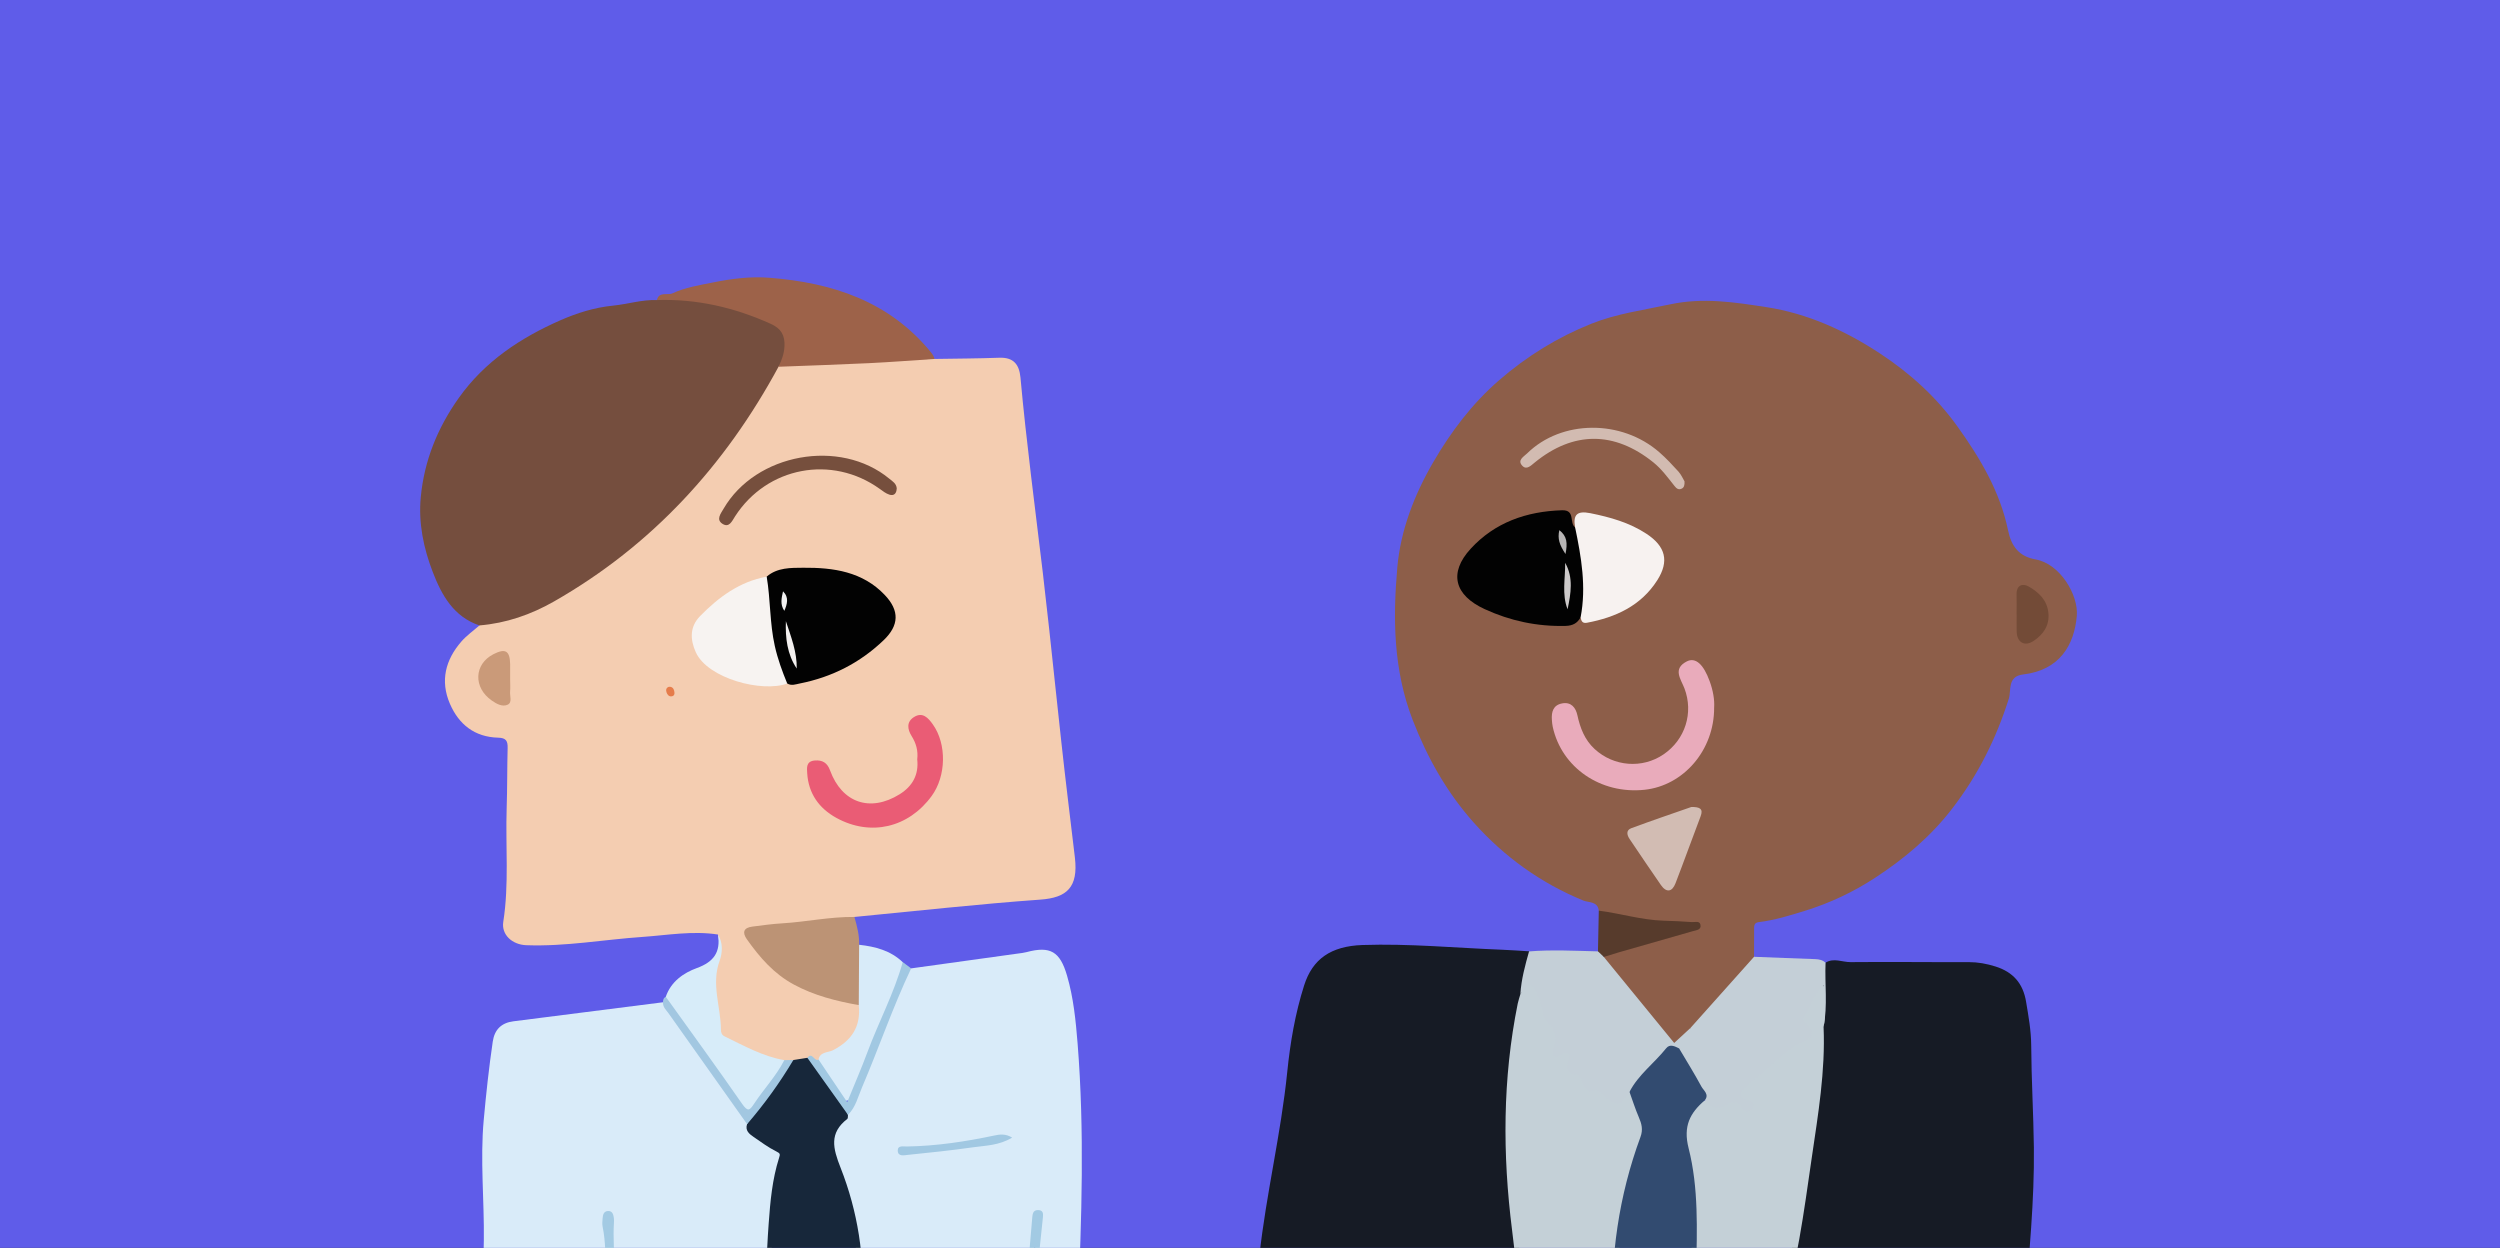 <svg width="595" height="297" viewBox="0 0 595 297" fill="none" xmlns="http://www.w3.org/2000/svg">
<rect x="0" y="0" width="595" height="297" fill="#333333" stroke="none"/>
<g clip-path="url(#clip0_5484_43218)">
<rect width="595" height="297" fill="#5F5CE9"/>
<path d="M298 313.931C298.415 308.867 299.188 303.849 299.742 298.797C301.345 284.17 304.875 269.832 306.363 255.148C307.067 248.203 308.243 241.236 310.389 234.511C312.373 228.282 316.699 225.179 324.277 224.914C335.351 224.533 346.39 225.606 357.441 226.033C359.61 226.113 361.767 226.287 363.924 226.413C365.043 228.167 363.958 229.839 363.716 231.535C363.451 233.392 362.736 235.169 362.713 237.072C357.81 260.015 359.275 282.947 362.805 305.88C363.209 308.521 364.362 311.174 363.232 313.92H298.012L298 313.931Z" fill="#161B25"/>
<path d="M114.553 313.931C114.76 307.679 115.072 301.438 115.153 295.186C115.268 285.635 114.253 276.095 115.129 266.533C115.695 260.304 116.364 254.098 117.275 247.903C117.69 245.066 119.305 243.439 122.189 243.07C134.059 241.559 145.929 240.048 157.81 238.537C161.051 241.455 163.081 245.296 165.561 248.791C170.014 255.078 174.594 261.284 178.815 267.721C179.83 269.797 181.757 270.904 183.603 272C185.875 273.35 186.705 275.08 186.048 277.71C183.337 288.565 183.406 299.616 183.787 310.689C183.822 311.831 184.064 312.973 183.21 313.942H146.817C145.606 312.65 145.755 311.012 145.709 309.444C145.536 303.445 144.821 297.47 144.948 293.825C145.444 297.655 144.879 303.872 145.386 310.066C145.502 311.416 145.802 312.789 144.763 313.954H114.553V313.931Z" fill="#D9EBF9"/>
<path d="M434.485 229.112C436.446 227.901 438.476 229.008 440.46 228.985C449.838 228.893 459.216 229.02 468.583 228.985C470.775 228.985 472.816 229.366 474.916 230.023C479.149 231.35 481.491 234.084 482.206 238.398C482.783 241.858 483.406 245.284 483.429 248.837C483.475 256.923 483.959 265.01 484.063 273.096C484.213 285.865 482.887 298.554 481.929 311.266C481.86 312.166 481.525 313.031 481.318 313.919H423.642C422.834 312.869 423.192 311.75 423.457 310.654C428.636 289.268 431.982 267.605 432.916 245.607C432.939 245.042 433.02 244.477 433.135 243.912C434.035 240.613 433.573 237.244 433.562 233.911C433.562 232.238 433.274 230.542 434.485 229.124V229.112Z" fill="#161B25"/>
<path d="M216.859 230.474C225.337 229.297 233.804 228.12 242.282 226.944C242.963 226.852 243.643 226.782 244.301 226.609C249.988 225.087 252.283 226.459 253.956 232.204C255.502 237.487 256.032 242.943 256.471 248.376C258.132 269.209 257.44 290.065 256.528 310.92C256.482 311.935 256.171 312.927 255.986 313.942H245.685C244.347 310.713 245.466 307.448 245.651 304.218C245.904 299.835 246.723 295.498 246.746 291.195C245.985 297.874 245.581 304.691 244.67 311.462C244.543 312.385 244.278 313.239 243.62 313.931H204.481C203.732 313.054 203.928 312.005 203.997 310.989C204.804 299.673 203.132 288.646 198.921 278.206C196.868 273.096 196.995 269.105 200.871 265.264C204.747 258.885 206.788 251.71 209.695 244.916C211.264 241.247 212.694 237.533 214.159 233.819C214.702 232.458 215.186 230.981 216.836 230.485L216.859 230.474Z" fill="#D9EBF9"/>
<path d="M363.231 313.931C361.339 306.998 360.763 299.858 359.874 292.775C357.59 274.746 357.602 256.739 361.224 238.836C361.385 238.064 361.651 237.314 361.87 236.552C362.354 236.033 362.366 235.272 362.735 234.718C363.854 233.057 365.446 232.838 366.046 234.788C367.488 239.505 371.144 243.427 370.971 248.688C370.971 248.918 370.971 249.333 371.029 249.333C375.228 249.218 374.005 253.532 375.827 255.47C378.031 257.812 380.88 258.769 383.164 260.707C384.179 261.561 385.24 261.434 386.255 260.546C386.924 259.957 387.616 259.173 388.597 260.13C391.492 264.675 392.381 269.197 390.362 274.607C386.371 285.335 384.975 296.616 384.906 308.048C384.894 310.043 385.356 312.177 383.833 313.919H363.231V313.931Z" fill="#C4D0D7"/>
<path d="M434.012 244.396C434.462 254.905 432.708 265.229 431.197 275.553C429.317 288.461 427.69 301.426 423.653 313.919H403.051C402.394 312.754 402.578 311.485 402.578 310.251C402.578 300.134 402.901 290.007 401.886 279.902C401.621 277.295 401.321 274.676 400.64 272.162C399.394 267.548 401.044 264.191 404.839 261.63C408.15 263.13 411.922 260.442 415.082 262.53C413.029 261.295 413.26 259.6 414.875 258.077C418.924 254.259 422.903 250.325 427.725 247.453C429.19 246.577 430.078 245.942 429.178 244.027C428.244 242.055 430.793 235.803 432.697 234.741C434.023 234.003 434.323 234.776 434.277 235.883C434.162 238.721 434.588 241.57 434.012 244.385V244.396Z" fill="#C4D0D7"/>
<path d="M201.817 265.322C201.771 265.656 201.851 266.152 201.655 266.302C197.295 269.682 198.241 273.304 200.052 277.907C204.158 288.346 205.9 299.351 205.139 310.632C205.07 311.74 204.701 312.824 204.47 313.92H183.187C182.092 306.364 182.403 298.809 182.945 291.218C183.326 285.924 183.799 280.687 185.402 275.623C185.714 274.654 185.702 274.515 184.745 274.031C182.841 273.085 181.111 271.793 179.346 270.582C178.297 269.867 177.305 269.059 177.801 267.537C180.627 261.792 184.768 256.959 188.609 251.918C189.67 251.295 190.778 250.903 192.035 251.191C196.061 255.378 199.625 259.877 201.805 265.322H201.817Z" fill="#17273A"/>
<path d="M405.75 261.861C402.197 264.894 400.559 268.044 401.886 273.269C404.297 282.762 403.882 292.66 403.697 302.43C403.628 306.26 404.458 310.17 403.051 313.931H383.822C383.222 299.062 385.275 284.597 390.431 270.604C391.089 268.828 390.708 267.444 390.028 265.875C389.186 263.914 388.54 261.861 387.813 259.854C387.398 258.746 387.905 257.812 388.586 257.062C390.801 254.651 392.785 252.033 395.103 249.726C396.499 248.341 398.079 247.615 399.913 249.068C402.232 252.09 404.043 255.447 405.923 258.735C406.488 259.715 407.469 260.915 405.75 261.861V261.861Z" fill="#324B70"/>
<path d="M144.763 313.931C143.252 306.675 144.901 299.223 143.425 291.956C143.286 291.299 143.379 290.595 143.425 289.915C143.482 289.084 143.725 288.253 144.717 288.219C145.732 288.184 145.974 289.003 146.089 289.834C146.135 290.168 146.147 290.514 146.124 290.849C145.662 298.554 147.208 306.214 146.816 313.919H144.751L144.763 313.931Z" fill="#A3CAE3"/>
<path d="M243.62 313.931C244.312 305.81 245.016 297.678 245.696 289.557C245.777 288.669 246.031 287.977 247.081 288C248.177 288.023 248.315 288.681 248.223 289.627C247.358 297.724 246.527 305.833 245.685 313.931H243.62V313.931Z" fill="#A2CAE3"/>
<path d="M380.5 216.723C380.304 214.509 378.008 214.809 376.901 214.359C366.727 210.195 358.018 203.908 350.797 195.833C344.406 188.67 339.711 180.399 336.193 171.286C331.625 159.417 331.487 147.212 332.56 135.043C333.332 126.23 336.608 117.74 341.119 109.988C345.352 102.709 350.393 96.031 356.83 90.459C363.416 84.761 370.695 80.262 378.781 77.032C384.802 74.633 391.17 73.791 397.468 72.441C405.37 70.745 412.902 71.945 420.4 73.099C430.182 74.598 439.214 78.705 447.508 84.172C454.614 88.856 460.843 94.496 465.837 101.452C471.282 109.042 476 116.967 477.926 126.253C478.688 129.933 480.452 132.424 484.455 133.139C490.35 134.189 494.698 141.675 494.283 146.555C493.695 153.487 490.211 159.509 481.491 160.524C477.707 160.962 478.699 164.365 478.122 166.211C475.089 175.785 470.774 184.471 464.58 192.5C459.424 199.19 453.183 204.392 446.274 208.914C441.14 212.271 435.569 214.912 429.651 216.747C426.006 217.877 422.373 219.007 418.578 219.469C417.413 219.607 417.482 220.449 417.482 221.234C417.459 223.402 417.47 225.571 417.459 227.728C417.17 230.866 414.517 232.481 412.718 234.499C409.453 238.156 406.027 241.663 402.797 245.354C402.232 245.908 401.621 246.427 401.067 247.015C399.371 248.814 397.803 248.757 396.222 246.819C391.908 241.524 387.352 236.437 383.095 231.108C382.23 230.035 380.927 228.916 381.919 227.197C384.583 225.236 387.859 225.006 390.882 224.048C394.457 222.906 398.126 222.03 402.174 220.772C395.899 219.873 389.913 220.149 384.214 218.396C382.911 217.992 381.515 217.842 380.523 216.758L380.5 216.723Z" fill="#8D5E49"/>
<path d="M192.15 251.756C191.042 251.929 189.924 252.102 188.816 252.286C188.182 252.794 187.501 253.198 186.659 253.221C181.284 252.702 176.739 250.072 172.148 247.557C170.925 246.888 170.683 245.619 170.487 244.35C169.968 240.982 169.725 237.579 169.276 234.188C169.091 232.815 169.102 231.327 169.898 230.208C171.675 227.739 171.386 225.121 170.89 222.422C164.858 221.476 158.905 222.572 152.907 222.987C143.69 223.621 134.543 225.306 125.257 224.959C121.877 224.833 119.305 222.445 119.778 219.4C121.185 210.425 120.297 201.405 120.585 192.407C120.747 187.62 120.689 182.821 120.816 178.034C120.862 176.362 120.458 175.612 118.567 175.566C112.995 175.427 109.189 172.428 107.066 167.468C104.736 162.035 106.016 157.04 109.811 152.68C111.057 151.249 112.661 150.119 114.103 148.85C114.702 148.054 115.614 147.835 116.502 147.662C130.748 144.836 141.799 136.427 152.434 127.268C165.042 116.413 175.066 103.482 183.325 89.132C184.018 87.921 184.779 86.791 186.255 86.422C197.075 85.406 207.93 85.084 218.773 84.737C220.054 84.703 221.276 84.887 222.441 85.43C227.586 85.349 232.731 85.326 237.875 85.141C241.255 85.026 242.582 86.779 242.87 89.847C244.289 105.374 246.354 120.82 248.188 136.288C250.31 154.249 251.995 172.255 254.163 190.215C254.717 194.841 255.282 199.467 255.824 204.092C256.666 211.21 253.886 213.655 247.646 214.105C232.858 215.166 218.116 216.816 203.351 218.234C199.521 220.08 195.299 219.734 191.262 220.265C188.216 220.657 185.148 221.072 182.057 221.176C180.938 221.211 179.519 221.072 179.034 222.295C178.561 223.483 179.68 224.394 180.338 225.294C185.171 231.915 191.919 235.433 199.74 237.233C201.493 237.637 203.42 237.66 204.781 239.125C205.992 243.139 204.181 247.534 200.224 250.037C198.702 251.006 197.041 251.744 195.414 252.529C194.088 253.302 193.257 251.975 192.15 251.767V251.756Z" fill="#F4CDB1"/>
<path d="M185.287 87.287C172.587 110.761 155.215 129.806 131.867 143.141C126.376 146.278 120.459 148.332 114.091 148.851C107.932 146.763 105.106 141.618 102.995 136.139C100.803 130.452 99.557 124.477 100.145 118.294C100.976 109.619 104.114 101.868 109.177 94.727C115.372 85.995 123.92 80.378 133.425 76.202C137.3 74.506 141.476 73.18 145.906 72.741C149.366 72.395 152.781 71.288 156.333 71.415C158.963 70.561 161.709 70.238 164.408 70.573C171.248 71.426 177.916 73.099 184.041 76.317C188.586 78.705 189.07 83.907 185.264 87.287H185.287Z" fill="#754E3E"/>
<path d="M381.7 227.74C387.271 234.546 392.843 241.352 398.46 248.227L402.325 244.662C403.813 247.604 401.16 248.25 399.625 249.519C398.587 249.023 397.434 248.365 396.534 249.507C393.719 253.037 389.947 255.759 387.825 259.854C385.46 263.418 384.826 263.499 381.607 260.696C380.938 260.119 380.442 259.3 379.289 259.646C377.847 260.085 377.282 259.035 376.728 257.985C376.278 257.143 376.336 255.909 374.952 255.736C372.898 255.471 372.748 254.317 373.302 252.541C373.764 251.076 373.59 249.865 371.503 251.122C370.095 251.964 369.161 251.514 369.703 249.784C370.522 247.188 370.395 245.274 368.134 243.128C367.062 242.113 367.062 239.494 366.254 237.649C364.558 233.796 364.651 233.75 361.848 236.565C362.067 233.092 362.978 229.759 363.912 226.437C369.369 225.998 374.836 226.298 380.292 226.425C381.158 226.448 381.607 226.898 381.677 227.752L381.7 227.74Z" fill="#C4CFD7"/>
<path d="M399.626 249.518C399.464 247.315 402.925 247.107 402.325 244.662C407.366 239.01 412.418 233.358 417.459 227.717C422.304 227.901 427.149 228.109 432.005 228.27C432.951 228.305 433.781 228.478 434.485 229.124C434.266 234.211 435.016 239.333 434.012 244.408C434.012 241.34 434.012 238.283 434.012 234.499C431.463 236.968 430.863 239.806 429.329 242.055C428.937 242.632 429.513 243.312 430.044 243.808C432.305 245.908 431.001 247.223 428.925 248.088C425.245 249.634 422.777 252.667 419.778 255.055C418.197 256.313 416.663 257.57 415.233 258.989C413.929 260.292 413.779 261.342 415.856 261.849C416.698 262.057 417.459 262.288 417.344 263.326C417.298 263.707 417.009 264.214 416.686 264.376C415.856 264.803 415.117 264.491 414.644 263.707C413.583 261.93 412.418 262.011 410.722 263.026C408.911 264.099 407.1 263.557 405.751 261.861C406.858 260.442 405.439 259.542 404.932 258.597C403.271 255.517 401.414 252.541 399.626 249.518V249.518Z" fill="#C4CFD7"/>
<path d="M185.286 87.287C186.036 85.753 186.613 84.23 186.705 82.442C186.844 79.801 185.898 78.186 183.475 77.09C174.835 73.191 165.85 71.092 156.333 71.415C156.864 69.292 158.836 70.365 160.082 69.8C163.104 68.404 166.392 67.885 169.668 67.228C174.178 66.316 178.642 65.751 183.152 66.109C198.067 67.285 211.564 71.668 221.484 83.746C221.945 84.3 222.257 84.784 222.43 85.43C217.216 85.776 212.013 86.18 206.8 86.434C199.625 86.78 192.45 87.01 185.275 87.287H185.286Z" fill="#9D6249"/>
<path d="M204.389 239.217C199.014 238.26 193.777 236.945 188.921 234.315C184.168 231.754 180.8 227.844 177.766 223.564C176.613 221.938 176.947 220.796 179.058 220.53C181.411 220.23 183.764 219.896 186.129 219.757C191.885 219.411 197.56 218.165 203.351 218.235C203.963 220.403 204.551 222.572 204.47 224.856C206.304 229.655 206.604 234.442 204.389 239.217V239.217Z" fill="#BC9375"/>
<path d="M170.89 222.422C172.124 224.417 171.928 226.851 171.282 228.628C169.217 234.234 171.547 239.575 171.582 245.019C171.582 245.711 171.732 246.311 172.493 246.68C177.084 248.895 181.548 251.433 186.67 252.31C187.281 253.094 186.97 253.775 186.474 254.467C184.351 257.408 182.321 260.43 180.118 263.314C178.734 265.125 177.546 265.171 176.046 263.395C173.912 260.869 172.251 258.02 170.313 255.355C166.714 250.395 163.288 245.308 159.724 240.325C159.055 239.39 158.432 238.456 158.455 237.233C159.689 233.634 162.654 231.558 165.86 230.393C169.932 228.916 171.536 226.54 170.878 222.422H170.89Z" fill="#D7ECF9"/>
<path d="M204.389 239.217C204.412 234.43 204.447 229.643 204.47 224.856C208.311 225.283 211.944 226.217 214.851 228.997C215.728 230.347 215.128 231.558 214.598 232.85C211.091 241.57 207.469 250.245 204.054 259.012C203.558 260.281 203.108 261.734 201.54 261.965C199.994 262.184 199.463 260.754 198.863 259.715C197.422 257.258 194.711 255.459 194.803 252.171C195.161 250.291 197.122 250.533 198.241 249.957C202.751 247.626 204.919 244.281 204.389 239.229V239.217Z" fill="#D8EBF9"/>
<path d="M381.7 227.739C381.238 227.301 380.777 226.851 380.315 226.413C380.385 223.183 380.442 219.965 380.512 216.735C385.656 217.392 390.628 218.95 395.888 219.123C398.126 219.192 400.41 219.273 402.659 219.457C403.386 219.515 404.505 219.077 404.712 220.092C404.955 221.326 403.732 221.372 402.901 221.614C397.03 223.298 391.159 224.971 385.287 226.655C384.087 227.001 382.911 227.382 381.711 227.751L381.7 227.739Z" fill="#573B2C"/>
<path d="M194.803 252.16C196.937 255.32 199.059 258.492 201.632 262.311C203.419 257.939 205.034 254.236 206.43 250.464C209.106 243.254 212.763 236.426 214.851 228.985C215.52 229.481 216.189 229.977 216.858 230.473C212.475 239.702 209.187 249.38 205.173 258.769C204.204 261.019 203.662 263.51 201.828 265.333C198.609 260.811 195.379 256.289 192.161 251.767C193.303 250.21 193.811 252.783 194.814 252.171L194.803 252.16Z" fill="#A1C8E2"/>
<path d="M158.467 237.245C164.534 245.723 170.683 254.156 176.623 262.715C178.019 264.722 178.434 264.272 179.542 262.588C181.837 259.116 184.756 256.059 186.671 252.31C187.386 252.31 188.101 252.299 188.816 252.287C185.598 257.697 181.918 262.773 177.812 267.548C171.583 258.77 165.353 249.992 159.136 241.202C158.559 240.383 157.706 239.679 157.798 238.526C157.798 237.983 157.902 237.499 158.467 237.245V237.245Z" fill="#A2C7E1"/>
<path d="M240.886 270.755C237.772 272.635 234.576 272.635 231.543 273.062C226.398 273.8 221.23 274.331 216.062 274.861C215.174 274.954 213.675 275.334 213.663 273.812C213.663 272.543 215.001 272.877 215.843 272.866C222.88 272.75 229.801 271.701 236.676 270.247C237.922 269.982 239.294 269.774 240.886 270.743V270.755Z" fill="#A1C8E2"/>
<path d="M376.186 146.924C375.413 148.32 374.317 148.92 372.61 148.966C365.85 149.139 359.448 147.778 353.335 144.963C346.171 141.664 344.729 136.381 350.012 130.613C355.745 124.35 363.301 121.697 371.768 121.443C374.998 121.339 373.44 124.454 374.859 125.503C378.297 129.564 379.093 142.518 376.174 146.936L376.186 146.924Z" fill="#020202"/>
<path d="M407.965 168.414C408.011 178.519 400.698 186.975 391.401 187.967C380.973 189.074 371.675 182.706 369.553 172.994C369.437 172.44 369.38 171.875 369.345 171.298C369.218 169.418 369.657 167.815 371.779 167.411C373.948 166.996 375.021 168.437 375.413 170.202C376.082 173.282 377.155 176.085 379.519 178.265C384.076 182.464 390.881 182.995 395.934 179.534C401.09 176.016 403.097 169.649 400.906 163.858C400.052 161.62 398.022 159.186 401.448 157.421C403.559 156.337 405.45 158.136 406.904 162.139C407.7 164.319 408.092 166.523 407.965 168.414V168.414Z" fill="#E9ABBB"/>
<path d="M376.186 146.924C377.582 139.668 376.347 132.574 374.871 125.492C374.363 122.539 375.286 121.5 378.481 122.135C383.222 123.092 387.802 124.373 391.851 127.037C396.43 130.048 397.318 133.578 394.423 138.111C390.559 144.167 384.537 146.936 377.686 148.216C376.555 148.424 376.336 147.743 376.186 146.913V146.924Z" fill="#F7F2F0"/>
<path d="M402.544 192.061C404.62 192.038 405.427 192.523 404.735 194.311C402.717 199.605 400.813 204.935 398.772 210.218C397.964 212.317 396.603 212.502 395.299 210.645C392.762 207.022 390.328 203.331 387.836 199.675C387.167 198.683 386.994 197.575 388.24 197.114C393.119 195.303 398.056 193.63 402.544 192.061V192.061Z" fill="#D2BCB3"/>
<path d="M400.917 114.533C400.963 115.502 400.813 116.033 400.213 116.31C399.406 116.69 398.921 116.148 398.494 115.618C396.937 113.657 395.484 111.649 393.5 110.046C384.225 102.583 374.478 102.56 365.261 110.081C364.362 110.807 363.335 111.915 362.331 110.877C361.028 109.527 362.643 108.696 363.462 107.901C371.629 99.884 385.886 99.757 394.918 107.635C396.545 109.054 398.033 110.646 399.486 112.249C400.144 112.988 400.548 113.957 400.905 114.545L400.917 114.533Z" fill="#D2BBB1"/>
<path d="M479.945 146.278C479.945 144.687 479.991 143.083 479.945 141.491C479.875 139.254 481.375 138.758 482.828 139.588C485.193 140.949 487.235 142.818 487.523 145.898C487.8 148.897 486.312 150.973 484.051 152.508C481.906 153.972 480.06 152.934 479.968 150.385C479.922 149.012 479.968 147.651 479.968 146.278H479.945Z" fill="#734B37"/>
<path d="M182.471 137.234C185.009 135.054 188.216 135.146 191.192 135.123C198.367 135.066 205.334 136.046 210.617 141.652C214.101 145.344 213.997 148.827 210.317 152.357C204.688 157.756 197.998 161.158 190.35 162.67C189.358 162.866 188.366 163.281 187.362 162.67C185.621 162.024 185.251 160.374 184.744 158.909C182.483 152.392 182.16 145.586 181.883 138.792C181.86 138.215 182.137 137.696 182.483 137.234H182.471Z" fill="#020202"/>
<path d="M182.472 137.234C183.395 142.691 183.176 148.285 184.399 153.73C185.091 156.833 186.164 159.763 187.363 162.681C181.4 164.884 168.446 161.504 165.608 155.252C164.189 152.126 164.178 149.127 166.635 146.613C171.076 142.091 176.036 138.422 182.461 137.246L182.472 137.234Z" fill="#F7F3F1"/>
<path d="M218.3 180.722C218.542 178.715 218.046 176.904 216.973 175.197C215.981 173.605 215.682 171.84 217.504 170.675C219.592 169.337 220.942 170.894 222.014 172.405C225.36 177.1 225.198 184.702 221.738 189.443C216.235 196.987 207.215 199.144 199.059 194.657C194.953 192.396 192.415 188.878 192.115 184.044C192.034 182.729 191.827 181.184 193.903 180.999C195.76 180.838 196.902 181.564 197.548 183.341C200.386 191.104 207.122 193.388 214.124 189.028C217.204 187.101 218.692 184.367 218.3 180.722V180.722Z" fill="#EA5C75"/>
<path d="M213.409 116.333C213.363 117.417 212.786 118.086 211.679 117.728C210.837 117.463 210.087 116.863 209.349 116.333C197.975 108.177 182.552 111.096 174.951 122.885C174.213 124.026 173.543 125.711 171.917 124.649C170.394 123.646 171.513 122.273 172.205 121.085C179.853 107.912 199.913 104.244 211.644 113.922C212.417 114.556 213.386 115.087 213.432 116.333H213.409Z" fill="#764F3D"/>
<path d="M121.416 161.85C121.416 162.762 121.485 163.685 121.404 164.584C121.3 165.669 121.981 167.18 120.816 167.722C119.558 168.299 118.163 167.514 117.044 166.73C112.591 163.638 112.81 158.055 117.448 155.691C120.297 154.237 121.358 154.883 121.416 158.09C121.439 159.347 121.416 160.593 121.416 161.85V161.85Z" fill="#CA9A79"/>
<path d="M159.241 163.454C159.933 163.397 160.313 163.835 160.452 164.4C160.579 164.931 160.625 165.611 159.864 165.727C159.206 165.831 158.802 165.312 158.629 164.769C158.445 164.216 158.525 163.639 159.252 163.443L159.241 163.454Z" fill="#E57C4B"/>
<path d="M373.083 145.009C371.676 141.41 372.564 137.661 372.506 133.947C374.513 137.477 373.879 141.225 373.083 145.009Z" fill="#CCC9C9"/>
<path d="M372.587 131.859C371.157 129.679 370.649 128.214 371.122 126.172C372.945 127.614 373.118 129.195 372.587 131.859Z" fill="#B7B5B5"/>
<path d="M187.04 147.835C188.263 151.538 189.693 155.149 189.624 159.117C187.328 155.702 186.902 151.815 187.04 147.835Z" fill="#F3F0EF"/>
<path d="M186.672 145.379C185.599 143.844 186.026 142.287 186.36 140.73C187.837 142.195 187.352 143.787 186.672 145.379Z" fill="#F1F0F0"/>
</g>
<defs>
<clipPath id="clip0_5484_43218">
<rect width="595" height="297" fill="white"/>
</clipPath>
</defs>
</svg>

